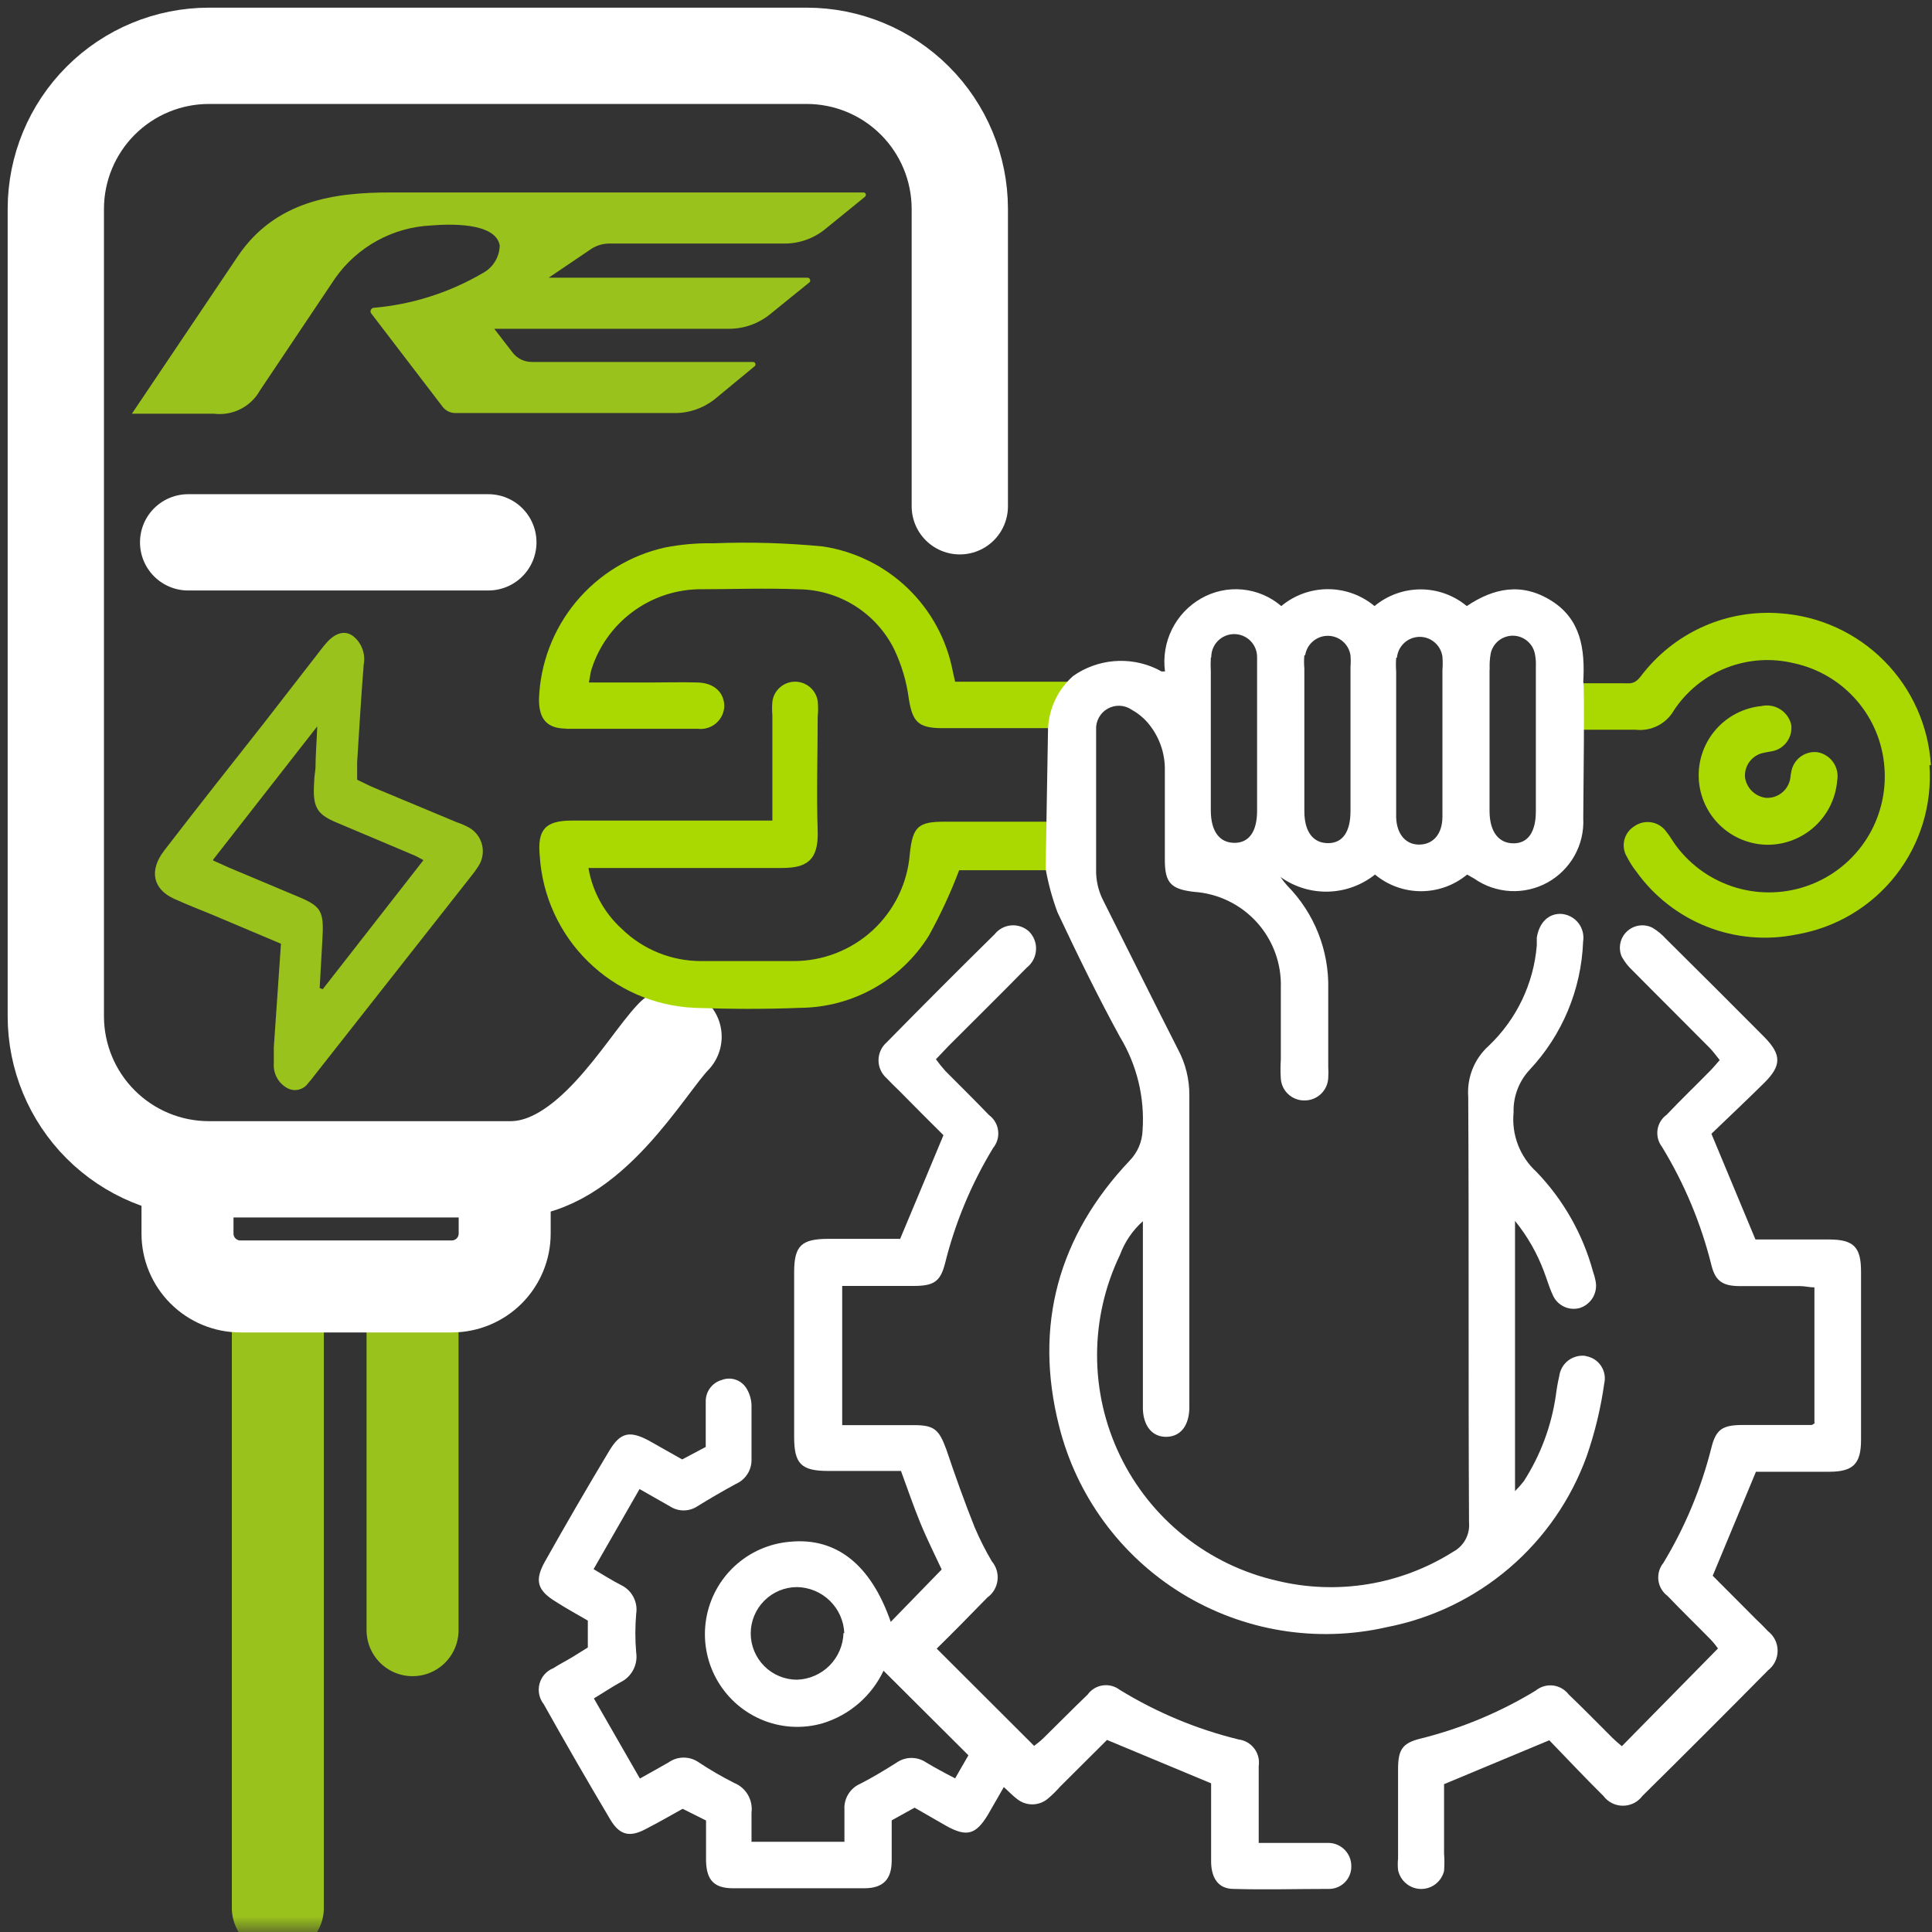 <svg width="63" height="63" viewBox="0 0 63 63" fill="none" xmlns="http://www.w3.org/2000/svg">
<rect x="0" y="0" width="63" height="63" fill="#333333" stroke="none"/>
<mask id="mask0_1300_261" style="mask-type:luminance" maskUnits="userSpaceOnUse" x="1" y="1" width="62" height="62">
<path d="M62.974 1H1V63H62.974V1Z" fill="white"/>
</mask>
<g mask="url(#mask0_1300_261)">
<path d="M9.06 42.106V62.217" stroke="#9AC21C" stroke-width="3" stroke-linecap="round" stroke-linejoin="round"/>
</g>
<path d="M13.453 42.173V53.158" stroke="#9AC21C" stroke-width="3" stroke-linecap="round" stroke-linejoin="round"/>
<path d="M9.165 30.775L6.924 29.829C6.506 29.657 6.088 29.495 5.675 29.307C4.986 28.994 4.855 28.388 5.351 27.74C6.433 26.335 7.53 24.945 8.621 23.561L10.319 21.372C10.429 21.231 10.533 21.09 10.648 20.96C10.935 20.636 11.238 20.547 11.505 20.735C11.645 20.843 11.752 20.987 11.814 21.152C11.877 21.317 11.893 21.497 11.86 21.67C11.776 22.715 11.714 23.786 11.646 24.851C11.646 25.018 11.646 25.186 11.646 25.426C11.839 25.515 12.032 25.619 12.236 25.703L14.9 26.815C15.038 26.86 15.171 26.918 15.297 26.988C15.403 27.048 15.495 27.13 15.568 27.227C15.641 27.325 15.693 27.436 15.721 27.555C15.749 27.674 15.752 27.797 15.73 27.916C15.709 28.036 15.663 28.151 15.595 28.252C15.524 28.365 15.445 28.473 15.36 28.576L10.282 35.032C10.204 35.137 10.12 35.241 10.037 35.335C9.961 35.438 9.849 35.509 9.724 35.535C9.599 35.561 9.469 35.54 9.358 35.476C9.216 35.397 9.101 35.278 9.025 35.134C8.949 34.991 8.916 34.828 8.929 34.666C8.929 34.494 8.929 34.327 8.929 34.144C9.008 33.037 9.081 31.929 9.165 30.728M6.95 28.059L7.446 28.283L9.77 29.26C10.481 29.563 10.57 29.725 10.512 30.649C10.481 31.172 10.455 31.694 10.424 32.217L10.523 32.258L13.808 28.048C13.662 27.97 13.594 27.928 13.521 27.897L10.972 26.821C10.309 26.544 10.188 26.298 10.246 25.473C10.246 25.327 10.277 25.186 10.288 25.039C10.288 24.642 10.324 24.245 10.345 23.686L6.95 28.032" fill="#9AC21C"/>
<path d="M21.963 33.805C21.028 34.771 19.215 38.13 16.64 38.13H6.809C5.485 38.129 4.217 37.602 3.281 36.665C2.346 35.729 1.82 34.46 1.82 33.136V6.809C1.822 5.486 2.348 4.218 3.283 3.283C4.218 2.347 5.486 1.821 6.809 1.82H26.309C27.632 1.821 28.9 2.347 29.835 3.283C30.77 4.218 31.296 5.486 31.298 6.809V16.509" stroke="white" stroke-width="3.14" stroke-linecap="round" stroke-linejoin="round"/>
<path d="M16.457 38.167V40.225C16.457 40.682 16.275 41.12 15.952 41.444C15.629 41.767 15.19 41.949 14.733 41.949H7.838C7.38 41.949 6.942 41.767 6.619 41.444C6.295 41.12 6.114 40.682 6.114 40.225V38.167" stroke="white" stroke-width="3" stroke-miterlimit="10"/>
<path d="M16.295 7.953C16.301 8.15 16.25 8.346 16.149 8.516C16.049 8.686 15.902 8.824 15.726 8.914C14.643 9.546 13.433 9.93 12.184 10.037C12.164 10.039 12.145 10.047 12.129 10.059C12.113 10.071 12.1 10.087 12.092 10.106C12.084 10.124 12.081 10.145 12.083 10.165C12.086 10.185 12.093 10.204 12.105 10.22L14.43 13.26C14.479 13.325 14.542 13.377 14.614 13.414C14.687 13.45 14.767 13.469 14.848 13.469H21.989C22.468 13.474 22.935 13.313 23.31 13.014L24.606 11.944C24.619 11.934 24.628 11.921 24.633 11.906C24.637 11.891 24.637 11.875 24.632 11.86C24.627 11.844 24.618 11.83 24.605 11.819C24.592 11.809 24.576 11.803 24.559 11.803H17.34C17.218 11.803 17.099 11.775 16.99 11.722C16.881 11.668 16.787 11.59 16.713 11.494L16.117 10.721H23.78C24.268 10.72 24.741 10.55 25.118 10.241L26.408 9.196C26.416 9.183 26.421 9.167 26.421 9.152C26.421 9.136 26.416 9.12 26.408 9.107C26.403 9.092 26.393 9.079 26.38 9.069C26.366 9.06 26.351 9.055 26.335 9.055H17.893L19.283 8.115C19.454 8.004 19.653 7.944 19.857 7.942H25.577C26.067 7.944 26.543 7.774 26.92 7.462L28.205 6.417C28.218 6.406 28.227 6.392 28.231 6.376C28.236 6.361 28.236 6.344 28.231 6.328C28.226 6.313 28.216 6.3 28.203 6.29C28.19 6.281 28.174 6.276 28.158 6.276H12.732C10.946 6.276 8.987 6.521 7.749 8.365L4.301 13.49H6.971C7.27 13.528 7.573 13.476 7.842 13.34C8.111 13.204 8.333 12.991 8.48 12.727L10.93 9.071C11.287 8.564 11.755 8.146 12.298 7.848C12.841 7.55 13.445 7.38 14.064 7.352C14.639 7.305 16.154 7.242 16.295 8" fill="#9AC21C"/>
<path d="M6.135 17.685H15.924" stroke="white" stroke-width="3.14" stroke-linecap="round" stroke-linejoin="round"/>
<path d="M34.803 26.794C33.915 26.794 31.668 26.794 30.806 26.794C29.945 26.794 29.762 26.951 29.668 27.839C29.594 28.794 29.162 29.685 28.459 30.334C27.755 30.983 26.832 31.342 25.875 31.339C24.865 31.339 23.857 31.339 22.851 31.339C21.891 31.337 20.969 30.963 20.281 30.294C19.704 29.773 19.319 29.071 19.189 28.304H19.878C21.749 28.304 23.619 28.304 25.489 28.304C26.272 28.304 26.695 28.085 26.664 27.103C26.622 25.86 26.664 24.621 26.664 23.378C26.681 23.204 26.681 23.029 26.664 22.856C26.635 22.679 26.544 22.518 26.406 22.403C26.268 22.288 26.093 22.226 25.914 22.229C25.734 22.232 25.562 22.3 25.428 22.42C25.294 22.54 25.208 22.704 25.186 22.882C25.173 23.03 25.173 23.178 25.186 23.326V26.758H24.449C22.511 26.758 20.578 26.758 18.646 26.758C17.784 26.758 17.517 27.05 17.601 27.912C17.683 29.213 18.242 30.438 19.172 31.351C20.101 32.265 21.335 32.804 22.637 32.864C23.791 32.906 24.951 32.911 26.105 32.864C26.943 32.856 27.764 32.636 28.495 32.226C29.225 31.817 29.84 31.229 30.284 30.519C30.667 29.83 30.998 29.114 31.277 28.377H34.824C34.776 27.856 34.776 27.331 34.824 26.81" fill="#AAD901"/>
<path d="M18.468 23.765C19.894 23.765 21.325 23.765 22.751 23.765C22.857 23.778 22.963 23.769 23.065 23.739C23.167 23.709 23.262 23.659 23.343 23.59C23.424 23.522 23.491 23.438 23.538 23.343C23.585 23.248 23.613 23.145 23.619 23.039C23.619 22.59 23.3 22.271 22.751 22.255C22.203 22.24 21.743 22.255 21.236 22.255H19.204C19.241 22.067 19.252 21.942 19.288 21.827C19.523 21.087 19.982 20.439 20.602 19.971C21.221 19.503 21.97 19.239 22.746 19.215C23.838 19.215 24.935 19.173 26.027 19.215C26.68 19.22 27.319 19.406 27.872 19.752C28.426 20.099 28.872 20.593 29.161 21.179C29.403 21.689 29.564 22.234 29.636 22.793C29.756 23.525 29.934 23.734 30.681 23.744H34.996C34.996 23.462 34.949 23.19 34.959 22.908C34.97 22.626 34.959 22.454 34.959 22.229H31.146C31.109 22.078 31.088 21.979 31.067 21.879C30.867 20.85 30.354 19.907 29.597 19.18C28.841 18.454 27.878 17.979 26.841 17.82C25.651 17.704 24.454 17.669 23.258 17.716C22.732 17.706 22.207 17.752 21.691 17.852C20.553 18.104 19.531 18.727 18.785 19.623C18.04 20.52 17.614 21.639 17.575 22.804C17.575 23.446 17.831 23.755 18.463 23.76" fill="#AAD901"/>
<path d="M62.964 24.951C62.885 23.668 62.343 22.458 61.437 21.547C60.531 20.636 59.325 20.085 58.043 19.999C57.209 19.935 56.371 20.074 55.603 20.404C54.834 20.735 54.157 21.246 53.629 21.895C53.483 22.062 53.383 22.287 53.106 22.282C52.83 22.276 51.539 22.282 51.257 22.282C51.257 22.804 51.362 23.295 51.414 23.796C51.712 23.796 53.049 23.796 53.336 23.796C53.585 23.824 53.837 23.778 54.06 23.664C54.283 23.55 54.467 23.372 54.59 23.154C55.007 22.528 55.605 22.046 56.306 21.773C57.006 21.501 57.773 21.45 58.503 21.628C59.295 21.8 60.011 22.225 60.542 22.838C61.073 23.451 61.392 24.22 61.449 25.029C61.512 25.845 61.309 26.66 60.87 27.35C60.431 28.041 59.779 28.57 59.013 28.858C58.247 29.146 57.408 29.178 56.623 28.948C55.837 28.718 55.148 28.239 54.658 27.584C54.543 27.432 54.454 27.26 54.334 27.119C54.277 27.038 54.205 26.971 54.121 26.918C54.038 26.866 53.945 26.831 53.847 26.815C53.751 26.799 53.651 26.803 53.555 26.825C53.46 26.848 53.369 26.889 53.289 26.946C53.126 27.048 53.01 27.209 52.966 27.396C52.922 27.584 52.953 27.78 53.054 27.944C53.139 28.112 53.241 28.271 53.357 28.419C53.936 29.23 54.738 29.855 55.665 30.22C56.592 30.584 57.605 30.672 58.581 30.472C59.86 30.255 61.013 29.569 61.815 28.548C62.616 27.528 63.009 26.245 62.917 24.951" fill="#AAD901"/>
<path d="M51.712 44.215C51.611 44.201 51.508 44.206 51.41 44.232C51.311 44.258 51.219 44.303 51.138 44.364C51.057 44.426 50.99 44.504 50.939 44.592C50.889 44.68 50.856 44.778 50.844 44.879C50.797 45.082 50.761 45.288 50.735 45.495C50.592 46.494 50.235 47.451 49.69 48.3C49.601 48.414 49.505 48.523 49.403 48.624V39.812C49.802 40.305 50.12 40.858 50.343 41.452C50.442 41.708 50.515 41.974 50.63 42.22C50.699 42.386 50.826 42.522 50.987 42.602C51.149 42.682 51.334 42.7 51.508 42.654C51.689 42.598 51.843 42.476 51.94 42.313C52.036 42.15 52.068 41.957 52.03 41.771C52.01 41.668 51.982 41.566 51.947 41.468C51.615 40.245 50.981 39.126 50.103 38.214C49.836 37.971 49.63 37.669 49.5 37.333C49.37 36.996 49.321 36.634 49.356 36.276C49.34 35.762 49.528 35.262 49.878 34.886C50.945 33.749 51.564 32.265 51.623 30.707C51.64 30.602 51.636 30.495 51.611 30.392C51.586 30.289 51.54 30.192 51.476 30.107C51.412 30.023 51.331 29.952 51.239 29.9C51.146 29.848 51.044 29.815 50.938 29.803C50.515 29.767 50.191 30.07 50.113 30.576C50.113 30.66 50.113 30.744 50.113 30.827C50.011 32.074 49.453 33.24 48.546 34.102C48.314 34.31 48.133 34.569 48.017 34.858C47.902 35.147 47.854 35.458 47.877 35.769C47.903 40.397 47.877 45.02 47.903 49.643C47.921 49.837 47.88 50.031 47.788 50.202C47.694 50.373 47.553 50.513 47.381 50.604C46.535 51.138 45.591 51.496 44.603 51.658C43.616 51.819 42.607 51.781 41.635 51.544C40.531 51.292 39.498 50.794 38.612 50.087C37.727 49.38 37.012 48.483 36.521 47.463C36.029 46.442 35.774 45.324 35.774 44.191C35.774 43.058 36.03 41.94 36.521 40.919C36.676 40.498 36.932 40.121 37.268 39.822V45.401C37.268 45.589 37.268 45.777 37.268 45.965C37.294 46.524 37.592 46.864 38.041 46.853C38.49 46.843 38.762 46.504 38.783 45.939C38.783 45.814 38.783 45.683 38.783 45.558C38.783 42.278 38.783 39.002 38.783 35.722C38.787 35.197 38.66 34.68 38.412 34.217C37.592 32.608 36.793 30.989 35.983 29.38C35.815 29.058 35.732 28.698 35.743 28.335C35.743 27.202 35.743 26.068 35.743 24.93C35.743 24.553 35.743 24.172 35.743 23.796C35.735 23.658 35.766 23.52 35.833 23.399C35.899 23.277 35.999 23.177 36.119 23.109C36.24 23.041 36.377 23.008 36.516 23.014C36.654 23.02 36.788 23.065 36.902 23.143C37.1 23.252 37.277 23.395 37.425 23.566C37.798 24.002 37.998 24.56 37.984 25.133C37.984 26.105 37.984 27.071 37.984 28.038C37.984 28.79 38.182 28.994 38.934 29.082C39.721 29.135 40.456 29.491 40.985 30.076C41.513 30.661 41.793 31.429 41.766 32.217C41.766 32.995 41.766 33.784 41.766 34.546C41.752 34.757 41.752 34.968 41.766 35.178C41.78 35.37 41.866 35.548 42.006 35.679C42.147 35.81 42.331 35.883 42.523 35.884C42.724 35.889 42.919 35.816 43.067 35.679C43.214 35.542 43.302 35.353 43.312 35.152C43.32 35.027 43.32 34.901 43.312 34.776C43.312 33.935 43.312 33.094 43.312 32.253C43.327 31.631 43.217 31.012 42.988 30.433C42.759 29.854 42.416 29.328 41.98 28.884C41.898 28.794 41.823 28.698 41.755 28.597C42.207 28.921 42.753 29.089 43.309 29.075C43.865 29.061 44.402 28.865 44.837 28.518C45.259 28.869 45.79 29.061 46.339 29.061C46.887 29.061 47.419 28.869 47.841 28.518L48.071 28.649C48.418 28.892 48.826 29.033 49.249 29.056C49.673 29.078 50.094 28.981 50.465 28.776C50.835 28.57 51.141 28.265 51.347 27.895C51.553 27.524 51.65 27.103 51.628 26.68C51.628 26.22 51.68 22.245 51.628 22.245C51.691 21.148 51.544 20.186 50.583 19.586C49.622 18.985 48.708 19.173 47.83 19.763C47.408 19.412 46.876 19.219 46.326 19.219C45.776 19.219 45.244 19.412 44.821 19.763C44.395 19.407 43.857 19.212 43.301 19.212C42.746 19.212 42.208 19.407 41.781 19.763C41.425 19.457 40.983 19.269 40.515 19.224C40.047 19.179 39.577 19.28 39.169 19.513C38.758 19.747 38.425 20.099 38.215 20.523C38.005 20.948 37.926 21.425 37.989 21.895C37.916 21.895 37.89 21.895 37.874 21.895L37.707 21.806C37.274 21.604 36.796 21.519 36.32 21.56C35.844 21.602 35.387 21.767 34.996 22.041C34.75 22.257 34.551 22.521 34.41 22.817C34.269 23.112 34.189 23.433 34.175 23.759L34.097 28.335C34.184 28.818 34.313 29.292 34.484 29.751C35.126 31.114 35.79 32.478 36.516 33.805C37.073 34.722 37.332 35.79 37.258 36.861C37.245 37.228 37.096 37.578 36.84 37.843C34.505 40.308 33.705 43.233 34.536 46.504C35.106 48.777 36.544 50.737 38.542 51.963C40.54 53.188 42.939 53.582 45.224 53.059C46.698 52.773 48.073 52.109 49.215 51.133C50.356 50.158 51.225 48.903 51.738 47.491C52.006 46.719 52.199 45.923 52.312 45.114C52.335 45.016 52.337 44.914 52.319 44.814C52.301 44.715 52.262 44.621 52.206 44.537C52.15 44.453 52.077 44.382 51.992 44.327C51.906 44.273 51.811 44.237 51.712 44.221M48.577 21.837C48.568 21.662 48.578 21.487 48.609 21.315C48.643 21.149 48.734 21.001 48.865 20.894C48.996 20.788 49.16 20.729 49.33 20.729C49.499 20.729 49.663 20.788 49.794 20.894C49.925 21.001 50.016 21.149 50.05 21.315C50.079 21.459 50.09 21.607 50.082 21.754C50.082 23.321 50.082 24.888 50.082 26.455C50.082 27.129 49.826 27.5 49.356 27.5C48.885 27.5 48.577 27.145 48.572 26.455V24.157C48.572 23.378 48.572 22.589 48.572 21.832M45.553 21.44C45.571 21.258 45.655 21.089 45.79 20.965C45.925 20.841 46.1 20.771 46.283 20.767C46.466 20.764 46.644 20.828 46.782 20.948C46.921 21.067 47.012 21.233 47.036 21.414C47.047 21.56 47.047 21.707 47.036 21.853V26.627C47.036 27.192 46.739 27.531 46.294 27.541C45.85 27.552 45.547 27.212 45.527 26.659C45.527 26.382 45.527 26.136 45.527 25.838V21.895C45.516 21.749 45.516 21.602 45.527 21.456M42.559 21.372C42.586 21.195 42.674 21.032 42.81 20.915C42.946 20.798 43.119 20.733 43.299 20.733C43.478 20.733 43.651 20.798 43.787 20.915C43.923 21.032 44.012 21.195 44.038 21.372C44.048 21.497 44.048 21.623 44.038 21.748C44.038 23.316 44.038 24.883 44.038 26.45C44.038 27.124 43.782 27.494 43.306 27.494C42.831 27.494 42.533 27.139 42.533 26.45C42.533 25.76 42.533 24.883 42.533 24.125C42.533 23.368 42.533 22.558 42.533 21.801C42.52 21.655 42.52 21.508 42.533 21.362M39.498 21.424C39.498 21.226 39.577 21.036 39.717 20.896C39.857 20.756 40.047 20.677 40.245 20.677C40.444 20.677 40.634 20.756 40.774 20.896C40.914 21.036 40.992 21.226 40.992 21.424C40.992 21.529 40.992 21.634 40.992 21.738C40.992 23.305 40.992 24.872 40.992 26.439C40.992 27.113 40.731 27.484 40.256 27.484C39.781 27.484 39.488 27.129 39.483 26.439V21.895C39.475 21.748 39.475 21.602 39.483 21.456" fill="white"/>
<path d="M29.344 40.418C29.829 39.264 30.279 38.182 30.765 37.017C30.315 36.573 29.819 36.072 29.318 35.565C29.182 35.435 29.046 35.304 28.915 35.163C28.831 35.09 28.764 35 28.718 34.898C28.671 34.797 28.647 34.687 28.647 34.575C28.647 34.464 28.671 34.354 28.718 34.252C28.764 34.151 28.831 34.061 28.915 33.988C30.078 32.804 31.252 31.628 32.436 30.462C32.502 30.379 32.584 30.311 32.678 30.262C32.771 30.212 32.874 30.183 32.979 30.175C33.085 30.167 33.191 30.181 33.291 30.216C33.39 30.251 33.482 30.306 33.559 30.378C33.637 30.457 33.697 30.552 33.736 30.657C33.775 30.761 33.791 30.872 33.783 30.983C33.776 31.094 33.745 31.203 33.693 31.301C33.641 31.399 33.569 31.485 33.481 31.553C32.64 32.41 31.788 33.251 30.942 34.097L30.519 34.541C30.615 34.673 30.718 34.801 30.827 34.923C31.303 35.403 31.783 35.873 32.248 36.359C32.33 36.419 32.399 36.495 32.45 36.583C32.502 36.67 32.535 36.767 32.547 36.868C32.56 36.969 32.552 37.071 32.524 37.169C32.496 37.266 32.448 37.357 32.384 37.435C31.674 38.603 31.146 39.871 30.817 41.196C30.665 41.792 30.451 41.928 29.814 41.933C29.041 41.933 28.247 41.933 27.463 41.933V46.472H29.814C30.472 46.472 30.623 46.624 30.859 47.266C31.146 48.118 31.449 48.969 31.783 49.805C31.945 50.186 32.132 50.556 32.342 50.912C32.414 50.998 32.468 51.097 32.5 51.204C32.532 51.311 32.541 51.424 32.527 51.535C32.514 51.646 32.477 51.752 32.42 51.849C32.363 51.945 32.287 52.028 32.196 52.093C31.642 52.662 31.078 53.237 30.545 53.759L33.721 56.93C33.83 56.852 33.933 56.767 34.029 56.674C34.51 56.204 34.98 55.723 35.466 55.258C35.523 55.178 35.596 55.111 35.68 55.059C35.764 55.008 35.858 54.974 35.955 54.959C36.053 54.945 36.152 54.95 36.247 54.974C36.343 54.999 36.432 55.042 36.511 55.102C37.711 55.839 39.018 56.386 40.387 56.721C40.487 56.733 40.585 56.766 40.673 56.816C40.761 56.867 40.838 56.934 40.899 57.015C40.961 57.096 41.005 57.188 41.03 57.287C41.055 57.385 41.06 57.488 41.045 57.588C41.045 58.199 41.045 58.811 41.045 59.422V60.096H42.533C42.81 60.096 43.056 60.096 43.354 60.096C43.545 60.106 43.725 60.19 43.857 60.328C43.989 60.467 44.063 60.651 44.064 60.843C44.068 60.942 44.051 61.042 44.014 61.135C43.978 61.228 43.922 61.312 43.852 61.383C43.781 61.453 43.697 61.508 43.604 61.545C43.511 61.581 43.412 61.599 43.312 61.595C42.267 61.595 41.254 61.626 40.225 61.595C39.749 61.595 39.509 61.271 39.493 60.738C39.493 60.064 39.493 59.396 39.493 58.722C39.493 58.513 39.493 58.304 39.493 58.152L36.098 56.737L34.562 58.267C34.437 58.41 34.301 58.543 34.155 58.664C34.015 58.777 33.841 58.838 33.661 58.838C33.482 58.838 33.307 58.777 33.167 58.664C33.032 58.565 32.917 58.44 32.734 58.273L32.212 59.181C31.82 59.824 31.527 59.908 30.869 59.547L29.824 58.946L29.077 59.359C29.077 59.793 29.077 60.231 29.077 60.67C29.077 61.287 28.795 61.569 28.195 61.574C26.763 61.574 25.334 61.574 23.906 61.574C23.284 61.574 23.039 61.307 23.023 60.681C23.023 60.242 23.023 59.803 23.023 59.364L22.26 58.983C21.874 59.197 21.477 59.427 21.069 59.636C20.547 59.918 20.213 59.855 19.904 59.338C19.163 58.092 18.438 56.836 17.731 55.572C17.658 55.479 17.607 55.371 17.583 55.255C17.559 55.139 17.562 55.02 17.593 54.905C17.623 54.791 17.68 54.686 17.758 54.597C17.837 54.509 17.935 54.44 18.045 54.397C18.238 54.271 18.447 54.167 18.646 54.047L19.168 53.723V52.845C18.828 52.647 18.463 52.448 18.123 52.229C17.523 51.863 17.423 51.539 17.768 50.923C18.447 49.716 19.142 48.515 19.858 47.324C20.223 46.707 20.526 46.639 21.163 46.979L22.245 47.59L23.013 47.183C23.013 46.707 23.013 46.206 23.013 45.71C23.009 45.55 23.058 45.394 23.152 45.265C23.247 45.137 23.381 45.043 23.535 44.999C23.675 44.945 23.829 44.94 23.972 44.984C24.116 45.029 24.239 45.121 24.324 45.245C24.437 45.417 24.5 45.618 24.506 45.825C24.506 46.41 24.506 47 24.506 47.59C24.51 47.761 24.463 47.929 24.369 48.073C24.276 48.216 24.142 48.328 23.984 48.395C23.566 48.624 23.148 48.865 22.736 49.121C22.604 49.207 22.45 49.253 22.292 49.253C22.134 49.253 21.98 49.207 21.848 49.121L20.855 48.556L19.356 51.168C19.69 51.367 19.972 51.544 20.26 51.691C20.43 51.774 20.569 51.91 20.656 52.078C20.744 52.247 20.775 52.438 20.745 52.626C20.709 53.045 20.709 53.466 20.745 53.885C20.775 54.082 20.74 54.283 20.646 54.459C20.552 54.635 20.404 54.776 20.223 54.861C19.951 55.013 19.701 55.18 19.366 55.384L20.866 57.996C21.216 57.797 21.508 57.641 21.796 57.473C21.941 57.369 22.115 57.313 22.294 57.313C22.473 57.313 22.648 57.369 22.793 57.473C23.161 57.717 23.543 57.938 23.937 58.137C24.125 58.212 24.283 58.348 24.386 58.523C24.489 58.698 24.532 58.902 24.506 59.103C24.506 59.411 24.506 59.719 24.506 60.059H27.536C27.536 59.699 27.536 59.349 27.536 59.014C27.524 58.836 27.568 58.658 27.662 58.505C27.755 58.353 27.894 58.233 28.059 58.163C28.466 57.954 28.863 57.714 29.25 57.468C29.389 57.374 29.554 57.324 29.722 57.324C29.891 57.324 30.055 57.374 30.195 57.468C30.483 57.641 30.78 57.802 31.146 57.99C31.297 57.719 31.449 57.468 31.579 57.238L28.811 54.48C28.618 54.888 28.341 55.252 28 55.547C27.658 55.842 27.258 56.062 26.826 56.194C26.154 56.388 25.434 56.34 24.794 56.058C24.178 55.787 23.671 55.319 23.351 54.728C23.031 54.137 22.917 53.456 23.027 52.793C23.137 52.13 23.465 51.522 23.959 51.066C24.453 50.61 25.085 50.332 25.755 50.275C27.28 50.124 28.403 51.032 29.046 52.887L30.707 51.179C30.514 50.761 30.242 50.223 30.012 49.664C29.782 49.105 29.6 48.562 29.38 47.966H27.014C26.126 47.966 25.896 47.736 25.896 46.854C25.896 45.067 25.896 43.281 25.896 41.494C25.896 40.622 26.126 40.397 27.024 40.397H29.344M27.531 53.253C27.514 52.853 27.345 52.476 27.058 52.197C26.772 51.918 26.39 51.76 25.99 51.753C25.59 51.753 25.206 51.913 24.923 52.196C24.64 52.479 24.48 52.863 24.48 53.263C24.48 53.663 24.64 54.047 24.923 54.331C25.206 54.614 25.59 54.773 25.99 54.773C26.389 54.76 26.767 54.595 27.049 54.313C27.33 54.03 27.493 53.651 27.505 53.253" fill="white"/>
<path d="M59.166 46.384V41.98C59.009 41.98 58.852 41.938 58.696 41.938H56.742C56.183 41.938 55.943 41.782 55.812 41.275C55.474 39.906 54.928 38.597 54.193 37.394C54.133 37.315 54.09 37.226 54.065 37.13C54.041 37.035 54.036 36.936 54.05 36.838C54.065 36.741 54.099 36.647 54.15 36.563C54.202 36.479 54.269 36.406 54.349 36.349C54.809 35.863 55.295 35.398 55.765 34.918C55.87 34.813 55.958 34.703 56.078 34.568C55.964 34.427 55.87 34.296 55.76 34.181C54.919 33.33 54.067 32.489 53.226 31.637C53.088 31.509 52.972 31.359 52.882 31.193C52.822 31.055 52.807 30.902 52.838 30.755C52.869 30.608 52.944 30.474 53.054 30.372C53.163 30.269 53.302 30.202 53.45 30.181C53.599 30.16 53.751 30.185 53.885 30.253C54.046 30.349 54.192 30.469 54.318 30.608C55.394 31.674 56.465 32.743 57.531 33.815C58.095 34.39 58.1 34.745 57.531 35.309C56.961 35.874 56.35 36.448 55.807 36.971C56.303 38.162 56.758 39.258 57.243 40.418H59.641C60.446 40.418 60.686 40.664 60.686 41.463C60.686 43.291 60.686 45.12 60.686 46.948C60.686 47.737 60.43 47.992 59.641 47.992H57.259L55.849 51.383L57.254 52.793C57.39 52.924 57.526 53.054 57.656 53.195C57.753 53.271 57.831 53.367 57.885 53.477C57.938 53.587 57.966 53.708 57.966 53.83C57.966 53.952 57.938 54.073 57.885 54.183C57.831 54.293 57.753 54.389 57.656 54.465C56.298 55.84 54.931 57.207 53.555 58.565C53.481 58.664 53.386 58.744 53.276 58.799C53.165 58.854 53.044 58.882 52.921 58.882C52.798 58.882 52.676 58.854 52.566 58.799C52.456 58.744 52.36 58.664 52.286 58.565C51.675 57.959 51.085 57.333 50.52 56.748L47.089 58.179V60.441C47.104 60.63 47.104 60.821 47.089 61.01C47.046 61.186 46.942 61.342 46.796 61.449C46.65 61.556 46.47 61.608 46.289 61.595C46.121 61.583 45.962 61.516 45.836 61.404C45.709 61.293 45.623 61.144 45.589 60.979C45.576 60.854 45.576 60.728 45.589 60.602C45.589 59.636 45.589 58.664 45.589 57.698C45.589 57.056 45.725 56.842 46.315 56.695C47.641 56.366 48.909 55.838 50.077 55.128C50.155 55.064 50.245 55.016 50.342 54.988C50.439 54.959 50.541 54.95 50.641 54.962C50.742 54.974 50.839 55.006 50.926 55.056C51.014 55.106 51.091 55.173 51.153 55.254C51.638 55.718 52.108 56.199 52.584 56.674C52.688 56.774 52.798 56.868 52.887 56.941L56.021 53.754C55.953 53.657 55.878 53.564 55.796 53.477C55.326 52.997 54.84 52.527 54.376 52.041C54.294 51.98 54.226 51.904 54.175 51.817C54.124 51.729 54.091 51.632 54.078 51.532C54.066 51.431 54.074 51.329 54.101 51.232C54.129 51.134 54.176 51.044 54.24 50.965C54.947 49.797 55.475 48.529 55.807 47.204C55.958 46.608 56.167 46.472 56.805 46.467H59.072C59.072 46.467 59.108 46.467 59.181 46.399" fill="white"/>
<path d="M57.641 27.547C57.06 27.542 56.503 27.315 56.085 26.912C55.666 26.508 55.419 25.96 55.394 25.379C55.368 24.799 55.567 24.231 55.948 23.793C56.329 23.354 56.864 23.079 57.442 23.023C57.65 22.977 57.867 23.015 58.047 23.127C58.228 23.239 58.358 23.418 58.408 23.624C58.423 23.727 58.417 23.831 58.391 23.932C58.364 24.032 58.318 24.126 58.255 24.208C58.191 24.291 58.112 24.359 58.022 24.411C57.932 24.462 57.832 24.494 57.729 24.507C57.627 24.522 57.526 24.543 57.426 24.569C57.262 24.622 57.12 24.73 57.025 24.874C56.93 25.019 56.887 25.191 56.904 25.363C56.932 25.53 57.012 25.683 57.133 25.801C57.255 25.919 57.41 25.994 57.578 26.016C57.746 26.028 57.914 25.983 58.054 25.888C58.194 25.794 58.299 25.655 58.351 25.494C58.388 25.395 58.382 25.285 58.408 25.186C58.437 24.987 58.542 24.807 58.701 24.684C58.86 24.561 59.06 24.505 59.26 24.528C59.364 24.545 59.463 24.583 59.553 24.64C59.642 24.696 59.718 24.77 59.779 24.857C59.839 24.943 59.882 25.041 59.904 25.144C59.926 25.247 59.927 25.354 59.908 25.457C59.86 26.031 59.597 26.565 59.172 26.953C58.746 27.341 58.19 27.553 57.614 27.547" fill="#AAD901"/>
</svg>

